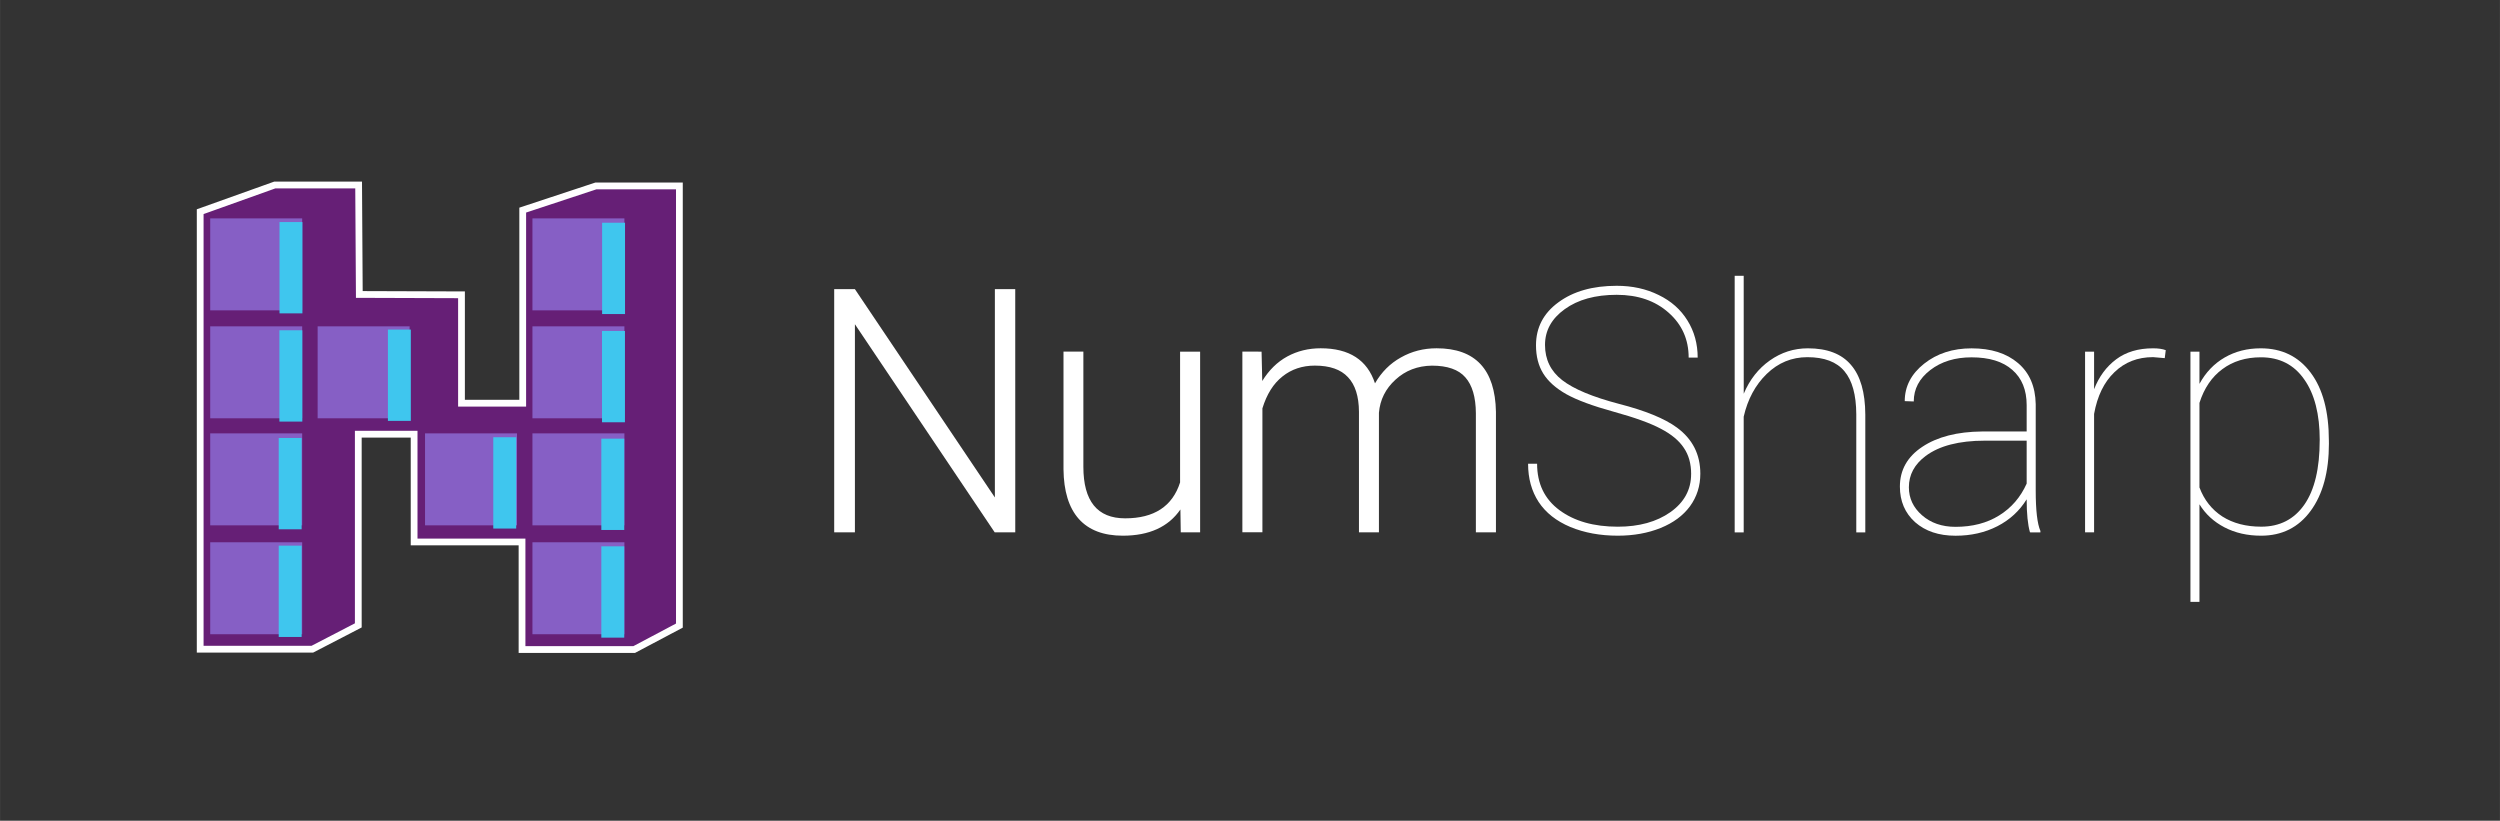 <?xml version="1.0" encoding="UTF-8" standalone="no"?>
<!-- Created with Inkscape (http://www.inkscape.org/) -->

<svg
   xmlns:dc="http://purl.org/dc/elements/1.1/"
   xmlns:cc="http://creativecommons.org/ns#"
   xmlns:rdf="http://www.w3.org/1999/02/22-rdf-syntax-ns#"
   xmlns:svg="http://www.w3.org/2000/svg"
   xmlns="http://www.w3.org/2000/svg"
   xmlns:sodipodi="http://sodipodi.sourceforge.net/DTD/sodipodi-0.dtd"
   xmlns:inkscape="http://www.inkscape.org/namespaces/inkscape"
   width="292.317"
   height="95.964"
   viewBox="0 0 77.342 25.391"
   version="1.1"
   id="svg8"
   sodipodi:docname="numsharp.logo.svg"
   inkscape:export-filename="numpy.net.logo512.png"
   inkscape:export-xdpi="175.06477"
   inkscape:export-ydpi="175.06477"
   inkscape:version="0.92.3 (2405546, 2018-03-11)">
  <rect x="0" y="0" width="77.342" height="25.391" fill="#333333" stroke="none"/>
  <defs
     id="defs2">
    <inkscape:perspective
       sodipodi:type="inkscape:persp3d"
       inkscape:vp_x="0 : 17.639789 : 1"
       inkscape:vp_y="0 : 999.99999 : 0"
       inkscape:vp_z="35.279577 : 17.639789 : 1"
       inkscape:persp3d-origin="17.639789 : 11.759859 : 1"
       id="perspective1831" />
  </defs>
  <sodipodi:namedview
     id="base"
     pagecolor="#ffffff"
     bordercolor="#666666"
     borderopacity="1.0"
     inkscape:pageopacity="0.0"
     inkscape:pageshadow="2"
     inkscape:zoom="2.8"
     inkscape:cx="41.244793"
     inkscape:cy="33.707153"
     inkscape:document-units="mm"
     inkscape:current-layer="layer1"
     showgrid="false"
     inkscape:snap-global="false"
     showguides="true"
     inkscape:guide-bbox="true"
     inkscape:window-width="1920"
     inkscape:window-height="1017"
     inkscape:window-x="-8"
     inkscape:window-y="-8"
     inkscape:window-maximized="1"
     units="px"
     fit-margin-top="0"
     fit-margin-left="0"
     fit-margin-right="0"
     fit-margin-bottom="0">
    <sodipodi:guide
       position="26.044,64.324"
       orientation="0,1"
       id="guide1021"
       inkscape:locked="false" />
  </sodipodi:namedview>
  <g
     inkscape:label="Layer 1"
     inkscape:groupmode="layer"
     id="layer1"
     transform="translate(-1.879,-355.738)">
    <g
       id="g937">
      <rect
         inkscape:export-ydpi="368"
         inkscape:export-xdpi="368"
         inkscape:export-filename=".\g6243-6.png"
         y="355.738"
         x="1.879"
         height="25.391"
         width="77.342"
         id="rect1330-0-7"
         style="opacity:1;vector-effect:none;fill:none;fill-opacity:1;fill-rule:nonzero;stroke:none;stroke-width:0.163;stroke-linecap:butt;stroke-linejoin:miter;stroke-miterlimit:4;stroke-dasharray:none;stroke-dashoffset:0;stroke-opacity:1" />
      <g
         id="g1336">
        <g
           transform="matrix(1.519,0,0,1.519,5.998,-73.054)"
           id="g6243-6-1"
           inkscape:export-filename=".\g6243-6.png"
           inkscape:export-xdpi="368"
           inkscape:export-ydpi="368">
          <rect
             y="284.3"
             x="-5.1437475e-008"
             height="12.7"
             width="12.7"
             id="rect6041-70-2"
             style="opacity:1;vector-effect:none;fill:none;fill-opacity:1;fill-rule:nonzero;stroke:none;stroke-width:0.446;stroke-linecap:butt;stroke-linejoin:miter;stroke-miterlimit:4;stroke-dasharray:none;stroke-dashoffset:0;stroke-opacity:1" />
          <g
             transform="translate(0.187,0.14)"
             id="g6208-3-4">
            <path
               sodipodi:nodetypes="ccccccccccccccccccccc"
               style="opacity:1;vector-effect:none;fill:#661f76;fill-opacity:1;fill-rule:nonzero;stroke:#ffffff;stroke-width:0.138;stroke-linecap:butt;stroke-linejoin:miter;stroke-miterlimit:4;stroke-dasharray:none;stroke-dashoffset:0;stroke-opacity:1"
               d="m 2.696,285.914 -1.518,0.543 v 8.911 h 2.284 l 0.936,-0.485 v -3.894 h 1.137 v 2.195 h 2.198 v 2.191 h 2.284 l 0.921,-0.488 v -8.954 H 9.236 l -1.489,0.492 v 3.933 H 6.5 v -2.208 l -2.081,-0.007 -0.014,-2.229 z"
               id="rect4571-6-0-9-1-9-1-1-1"
               inkscape:connector-curvature="0" />
            <g
               id="g5024-0-7"
               transform="matrix(0.843,0,0,0.843,-14.714,31.828)">
              <g
                 transform="translate(-0.038,-0.083)"
                 id="g4992-3-7">
                <path
                   style="opacity:1;vector-effect:none;fill:#865fc5;fill-opacity:1;fill-rule:nonzero;stroke:#661f76;stroke-width:0.04;stroke-linecap:butt;stroke-linejoin:miter;stroke-miterlimit:4;stroke-dasharray:none;stroke-dashoffset:0;stroke-opacity:1"
                   d="m 19.112,310.101 h 2.262 v 2.262 h -2.262 z"
                   id="rect4573-79-7-2-0-5-7-9-5"
                   inkscape:connector-curvature="0" />
                <path
                   style="opacity:1;vector-effect:none;fill:#865fc5;fill-opacity:1;fill-rule:nonzero;stroke:#661f76;stroke-width:0.04;stroke-linecap:butt;stroke-linejoin:miter;stroke-miterlimit:4;stroke-dasharray:none;stroke-dashoffset:0;stroke-opacity:1"
                   d="m 19.112,307.47 h 2.262 v 2.262 h -2.262 z"
                   id="rect4573-7-4-2-9-9-3-85-98"
                   inkscape:connector-curvature="0" />
                <path
                   style="opacity:1;vector-effect:none;fill:#865fc5;fill-opacity:1;fill-rule:nonzero;stroke:#661f76;stroke-width:0.04;stroke-linecap:butt;stroke-linejoin:miter;stroke-miterlimit:4;stroke-dasharray:none;stroke-dashoffset:0;stroke-opacity:1"
                   d="m 19.112,304.884 h 2.262 v 2.262 h -2.262 z"
                   id="rect4573-0-7-1-8-7-7-4-5"
                   inkscape:connector-curvature="0" />
                <path
                   style="opacity:1;vector-effect:none;fill:#865fc5;fill-opacity:1;fill-rule:nonzero;stroke:#661f76;stroke-width:0.04;stroke-linecap:butt;stroke-linejoin:miter;stroke-miterlimit:4;stroke-dasharray:none;stroke-dashoffset:0;stroke-opacity:1"
                   d="m 21.707,304.884 h 2.262 v 2.262 h -2.262 z"
                   id="rect4573-44-3-5-7-4-0-27-4"
                   inkscape:connector-curvature="0" />
                <path
                   style="opacity:1;vector-effect:none;fill:#865fc5;fill-opacity:1;fill-rule:nonzero;stroke:#661f76;stroke-width:0.04;stroke-linecap:butt;stroke-linejoin:miter;stroke-miterlimit:4;stroke-dasharray:none;stroke-dashoffset:0;stroke-opacity:1"
                   d="m 24.302,307.47 h 2.262 v 2.262 h -2.262 z"
                   id="rect4573-6-5-1-3-9-9-3-1"
                   inkscape:connector-curvature="0" />
                <path
                   style="opacity:1;vector-effect:none;fill:#865fc5;fill-opacity:1;fill-rule:nonzero;stroke:#661f76;stroke-width:0.04;stroke-linecap:butt;stroke-linejoin:miter;stroke-miterlimit:4;stroke-dasharray:none;stroke-dashoffset:0;stroke-opacity:1"
                   d="m 26.897,310.101 h 2.262 v 2.262 h -2.262 z"
                   id="rect4573-8-0-6-1-6-5-4-03"
                   inkscape:connector-curvature="0" />
                <path
                   style="opacity:1;vector-effect:none;fill:#865fc5;fill-opacity:1;fill-rule:nonzero;stroke:#661f76;stroke-width:0.04;stroke-linecap:butt;stroke-linejoin:miter;stroke-miterlimit:4;stroke-dasharray:none;stroke-dashoffset:0;stroke-opacity:1"
                   d="m 26.897,307.47 h 2.262 v 2.262 h -2.262 z"
                   id="rect4573-1-2-9-2-6-8-1-6"
                   inkscape:connector-curvature="0" />
                <path
                   style="opacity:1;vector-effect:none;fill:#865fc5;fill-opacity:1;fill-rule:nonzero;stroke:#661f76;stroke-width:0.04;stroke-linecap:butt;stroke-linejoin:miter;stroke-miterlimit:4;stroke-dasharray:none;stroke-dashoffset:0;stroke-opacity:1"
                   d="m 26.897,304.884 h 2.262 v 2.262 h -2.262 z"
                   id="rect4573-2-7-5-8-4-1-2-5"
                   inkscape:connector-curvature="0" />
                <path
                   style="opacity:1;vector-effect:none;fill:#865fc5;fill-opacity:1;fill-rule:nonzero;stroke:#661f76;stroke-width:0.04;stroke-linecap:butt;stroke-linejoin:miter;stroke-miterlimit:4;stroke-dasharray:none;stroke-dashoffset:0;stroke-opacity:1"
                   d="m 26.897,302.276 h 2.262 v 2.262 h -2.262 z"
                   id="rect4573-9-0-6-7-3-7-4-7"
                   inkscape:connector-curvature="0" />
                <path
                   style="opacity:1;vector-effect:none;fill:#865fc5;fill-opacity:1;fill-rule:nonzero;stroke:#661f76;stroke-width:0.04;stroke-linecap:butt;stroke-linejoin:miter;stroke-miterlimit:4;stroke-dasharray:none;stroke-dashoffset:0;stroke-opacity:1"
                   d="m 19.112,302.276 h 2.262 v 2.262 h -2.262 z"
                   id="rect4573-35-8-2-1-3-4-2"
                   inkscape:connector-curvature="0" />
              </g>
            </g>
          </g>
        </g>
        <rect
           style="opacity:1;vector-effect:none;fill:#3fc6ee;fill-opacity:1;fill-rule:nonzero;stroke:none;stroke-width:0.132;stroke-linecap:butt;stroke-linejoin:miter;stroke-miterlimit:4;stroke-dasharray:none;stroke-dashoffset:0;stroke-opacity:1"
           id="rect1213"
           width="0.709"
           height="2.825"
           x="10.525"
           y="362.608" />
        <rect
           style="opacity:1;vector-effect:none;fill:#3fc6ee;fill-opacity:1;fill-rule:nonzero;stroke:none;stroke-width:0.132;stroke-linecap:butt;stroke-linejoin:miter;stroke-miterlimit:4;stroke-dasharray:none;stroke-dashoffset:0;stroke-opacity:1"
           id="rect1213-2"
           width="0.709"
           height="2.825"
           x="10.522"
           y="365.956" />
        <rect
           style="opacity:1;vector-effect:none;fill:#3fc6ee;fill-opacity:1;fill-rule:nonzero;stroke:none;stroke-width:0.132;stroke-linecap:butt;stroke-linejoin:miter;stroke-miterlimit:4;stroke-dasharray:none;stroke-dashoffset:0;stroke-opacity:1"
           id="rect1213-5"
           width="0.709"
           height="2.825"
           x="10.501"
           y="369.288" />
        <rect
           style="opacity:1;vector-effect:none;fill:#3fc6ee;fill-opacity:1;fill-rule:nonzero;stroke:none;stroke-width:0.132;stroke-linecap:butt;stroke-linejoin:miter;stroke-miterlimit:4;stroke-dasharray:none;stroke-dashoffset:0;stroke-opacity:1"
           id="rect1213-8"
           width="0.709"
           height="2.825"
           x="10.501"
           y="372.619" />
        <rect
           style="opacity:1;vector-effect:none;fill:#3fc6ee;fill-opacity:1;fill-rule:nonzero;stroke:none;stroke-width:0.132;stroke-linecap:butt;stroke-linejoin:miter;stroke-miterlimit:4;stroke-dasharray:none;stroke-dashoffset:0;stroke-opacity:1"
           id="rect1213-1"
           width="0.709"
           height="2.825"
           x="13.879"
           y="365.934" />
        <rect
           style="opacity:1;vector-effect:none;fill:#3fc6ee;fill-opacity:1;fill-rule:nonzero;stroke:none;stroke-width:0.132;stroke-linecap:butt;stroke-linejoin:miter;stroke-miterlimit:4;stroke-dasharray:none;stroke-dashoffset:0;stroke-opacity:1"
           id="rect1213-11"
           width="0.709"
           height="2.825"
           x="20.506"
           y="362.629" />
        <rect
           style="opacity:1;vector-effect:none;fill:#3fc6ee;fill-opacity:1;fill-rule:nonzero;stroke:none;stroke-width:0.132;stroke-linecap:butt;stroke-linejoin:miter;stroke-miterlimit:4;stroke-dasharray:none;stroke-dashoffset:0;stroke-opacity:1"
           id="rect1213-2-3"
           width="0.709"
           height="2.825"
           x="20.503"
           y="365.977" />
        <rect
           style="opacity:1;vector-effect:none;fill:#3fc6ee;fill-opacity:1;fill-rule:nonzero;stroke:none;stroke-width:0.132;stroke-linecap:butt;stroke-linejoin:miter;stroke-miterlimit:4;stroke-dasharray:none;stroke-dashoffset:0;stroke-opacity:1"
           id="rect1213-5-7"
           width="0.709"
           height="2.825"
           x="20.482"
           y="369.309" />
        <rect
           style="opacity:1;vector-effect:none;fill:#3fc6ee;fill-opacity:1;fill-rule:nonzero;stroke:none;stroke-width:0.132;stroke-linecap:butt;stroke-linejoin:miter;stroke-miterlimit:4;stroke-dasharray:none;stroke-dashoffset:0;stroke-opacity:1"
           id="rect1213-8-2"
           width="0.709"
           height="2.825"
           x="20.482"
           y="372.64" />
        <rect
           style="opacity:1;vector-effect:none;fill:#3fc6ee;fill-opacity:1;fill-rule:nonzero;stroke:none;stroke-width:0.132;stroke-linecap:butt;stroke-linejoin:miter;stroke-miterlimit:4;stroke-dasharray:none;stroke-dashoffset:0;stroke-opacity:1"
           id="rect1213-1-4"
           width="0.709"
           height="2.825"
           x="17.139"
           y="369.265" />
      </g>
      <g
         id="text847"
         style="font-style:normal;font-variant:normal;font-weight:normal;font-stretch:normal;font-size:10.583px;line-height:1.25;font-family:'Roboto Light';-inkscape-font-specification:'Roboto Light, ';letter-spacing:-0.265px;word-spacing:0px;fill:#ffffff;fill-opacity:1;stroke:none;stroke-width:0.265"
         aria-label="NumSharp">
        <path
           id="path883"
           style="letter-spacing:-0.265px;fill:#ffffff;stroke-width:0.265"
           d="m 33.288,372.208 h -0.636 l -4.325,-6.439 v 6.439 h -0.641 v -7.524 h 0.641 l 4.33,6.444 v -6.444 h 0.63 z"
           inkscape:connector-curvature="0" />
        <path
           id="path885"
           style="letter-spacing:-0.265px;fill:#ffffff;stroke-width:0.265"
           d="m 38.397,371.5 q -0.558,0.811 -1.783,0.811 -0.894,0 -1.359,-0.517 -0.465,-0.522 -0.475,-1.54 v -3.638 h 0.615 v 3.561 q 0,1.597 1.292,1.597 1.344,0 1.7,-1.111 v -4.046 h 0.62 v 5.591 h -0.599 z"
           inkscape:connector-curvature="0" />
        <path
           id="path887"
           style="letter-spacing:-0.265px;fill:#ffffff;stroke-width:0.265"
           d="m 40.908,366.617 0.021,0.909 q 0.31,-0.506 0.775,-0.76 0.465,-0.253 1.034,-0.253 1.323,0 1.679,1.085 0.3,-0.522 0.801,-0.801 0.501,-0.284 1.106,-0.284 1.798,0 1.835,1.964 v 3.731 H 47.538 v -3.685 q -0.005,-0.749 -0.326,-1.111 -0.315,-0.362 -1.034,-0.362 -0.667,0.01 -1.127,0.434 -0.46,0.419 -0.512,1.023 v 3.7 H 43.921 v -3.731 q -0.005,-0.718 -0.341,-1.07 -0.331,-0.357 -1.023,-0.357 -0.584,0 -1.003,0.336 -0.419,0.331 -0.62,0.987 v 3.834 h -0.62 v -5.591 z"
           inkscape:connector-curvature="0" />
        <path
           id="path889"
           style="font-style:normal;font-variant:normal;font-weight:normal;font-stretch:normal;font-family:'Roboto Thin';-inkscape-font-specification:'Roboto Thin, ';letter-spacing:-0.265px;fill:#ffffff"
           d="m 54.198,370.404 q 0,-0.481 -0.227,-0.811 -0.222,-0.336 -0.708,-0.589 -0.481,-0.258 -1.457,-0.527 -0.977,-0.269 -1.468,-0.543 -0.486,-0.274 -0.713,-0.636 -0.227,-0.362 -0.227,-0.878 0,-0.822 0.692,-1.328 0.692,-0.512 1.804,-0.512 0.723,0 1.297,0.284 0.579,0.279 0.894,0.791 0.315,0.506 0.315,1.147 h -0.279 q 0,-0.842 -0.62,-1.39 -0.62,-0.553 -1.607,-0.553 -0.992,0 -1.607,0.444 -0.61,0.439 -0.61,1.106 0,0.677 0.532,1.09 0.532,0.413 1.757,0.734 1.225,0.315 1.793,0.734 0.723,0.532 0.723,1.426 0,0.568 -0.32,1.008 -0.32,0.434 -0.91,0.672 -0.589,0.238 -1.323,0.238 -0.816,0 -1.468,-0.269 -0.651,-0.274 -0.982,-0.775 -0.326,-0.501 -0.326,-1.183 h 0.279 q 0,0.925 0.692,1.437 0.692,0.512 1.804,0.512 0.987,0 1.628,-0.45 0.641,-0.455 0.641,-1.178 z"
           inkscape:connector-curvature="0" />
        <path
           id="path891"
           style="font-style:normal;font-variant:normal;font-weight:normal;font-stretch:normal;font-family:'Roboto Thin';-inkscape-font-specification:'Roboto Thin, ';letter-spacing:-0.265px;fill:#ffffff"
           d="m 55.825,367.919 q 0.274,-0.651 0.806,-1.028 0.532,-0.377 1.178,-0.377 0.899,0 1.333,0.512 0.439,0.506 0.444,1.535 v 3.648 h -0.279 v -3.659 q -0.005,-0.899 -0.367,-1.328 -0.362,-0.434 -1.147,-0.434 -0.723,0 -1.256,0.517 -0.527,0.512 -0.713,1.323 v 3.581 h -0.279 v -7.938 h 0.279 z"
           inkscape:connector-curvature="0" />
        <path
           id="path893"
           style="font-style:normal;font-variant:normal;font-weight:normal;font-stretch:normal;font-family:'Roboto Thin';-inkscape-font-specification:'Roboto Thin, ';letter-spacing:-0.265px;fill:#ffffff"
           d="m 64.681,372.208 q -0.103,-0.357 -0.103,-1.023 -0.331,0.537 -0.904,0.832 -0.574,0.295 -1.297,0.295 -0.775,0 -1.251,-0.419 -0.47,-0.424 -0.47,-1.101 0,-0.77 0.692,-1.23 0.698,-0.465 1.85,-0.475 h 1.38 v -0.816 q 0,-0.703 -0.444,-1.09 -0.439,-0.388 -1.261,-0.388 -0.765,0 -1.276,0.393 -0.512,0.393 -0.512,0.972 l -0.279,-0.01 q 0,-0.682 0.599,-1.158 0.599,-0.475 1.468,-0.475 0.904,0 1.437,0.455 0.532,0.45 0.548,1.271 v 2.672 q 0,0.92 0.145,1.251 v 0.046 z m -2.305,-0.171 q 0.785,0 1.349,-0.351 0.568,-0.351 0.853,-0.987 v -1.328 h -1.292 q -1.199,0 -1.835,0.475 -0.517,0.388 -0.517,0.966 0,0.512 0.408,0.868 0.408,0.357 1.034,0.357 z"
           inkscape:connector-curvature="0" />
        <path
           id="path895"
           style="font-style:normal;font-variant:normal;font-weight:normal;font-stretch:normal;font-family:'Roboto Thin';-inkscape-font-specification:'Roboto Thin, ';letter-spacing:-0.265px;fill:#ffffff"
           d="m 68.85,366.818 -0.362,-0.031 q -0.713,0 -1.194,0.465 -0.481,0.46 -0.63,1.292 v 3.664 h -0.279 v -5.591 h 0.279 v 1.163 q 0.227,-0.584 0.682,-0.925 0.455,-0.341 1.142,-0.341 0.243,0 0.393,0.057 z"
           inkscape:connector-curvature="0" />
        <path
           id="path897"
           style="font-style:normal;font-variant:normal;font-weight:normal;font-stretch:normal;font-family:'Roboto Thin';-inkscape-font-specification:'Roboto Thin, ';letter-spacing:-0.265px;fill:#ffffff"
           d="m 73.929,369.464 q 0,1.307 -0.563,2.077 -0.563,0.77 -1.535,0.77 -0.636,0 -1.132,-0.258 -0.496,-0.258 -0.775,-0.713 v 3.018 h -0.279 v -7.741 h 0.279 v 0.997 q 0.289,-0.532 0.78,-0.816 0.491,-0.284 1.116,-0.284 0.982,0 1.545,0.754 0.563,0.749 0.563,2.108 z m -0.284,-0.109 q 0,-1.204 -0.481,-1.881 -0.475,-0.682 -1.338,-0.682 -0.703,0 -1.194,0.367 -0.491,0.362 -0.708,1.044 v 2.615 q 0.217,0.579 0.708,0.899 0.496,0.315 1.204,0.315 0.858,0 1.333,-0.682 0.475,-0.682 0.475,-1.995 z"
           inkscape:connector-curvature="0" />
      </g>
    </g>
  </g>
</svg>

